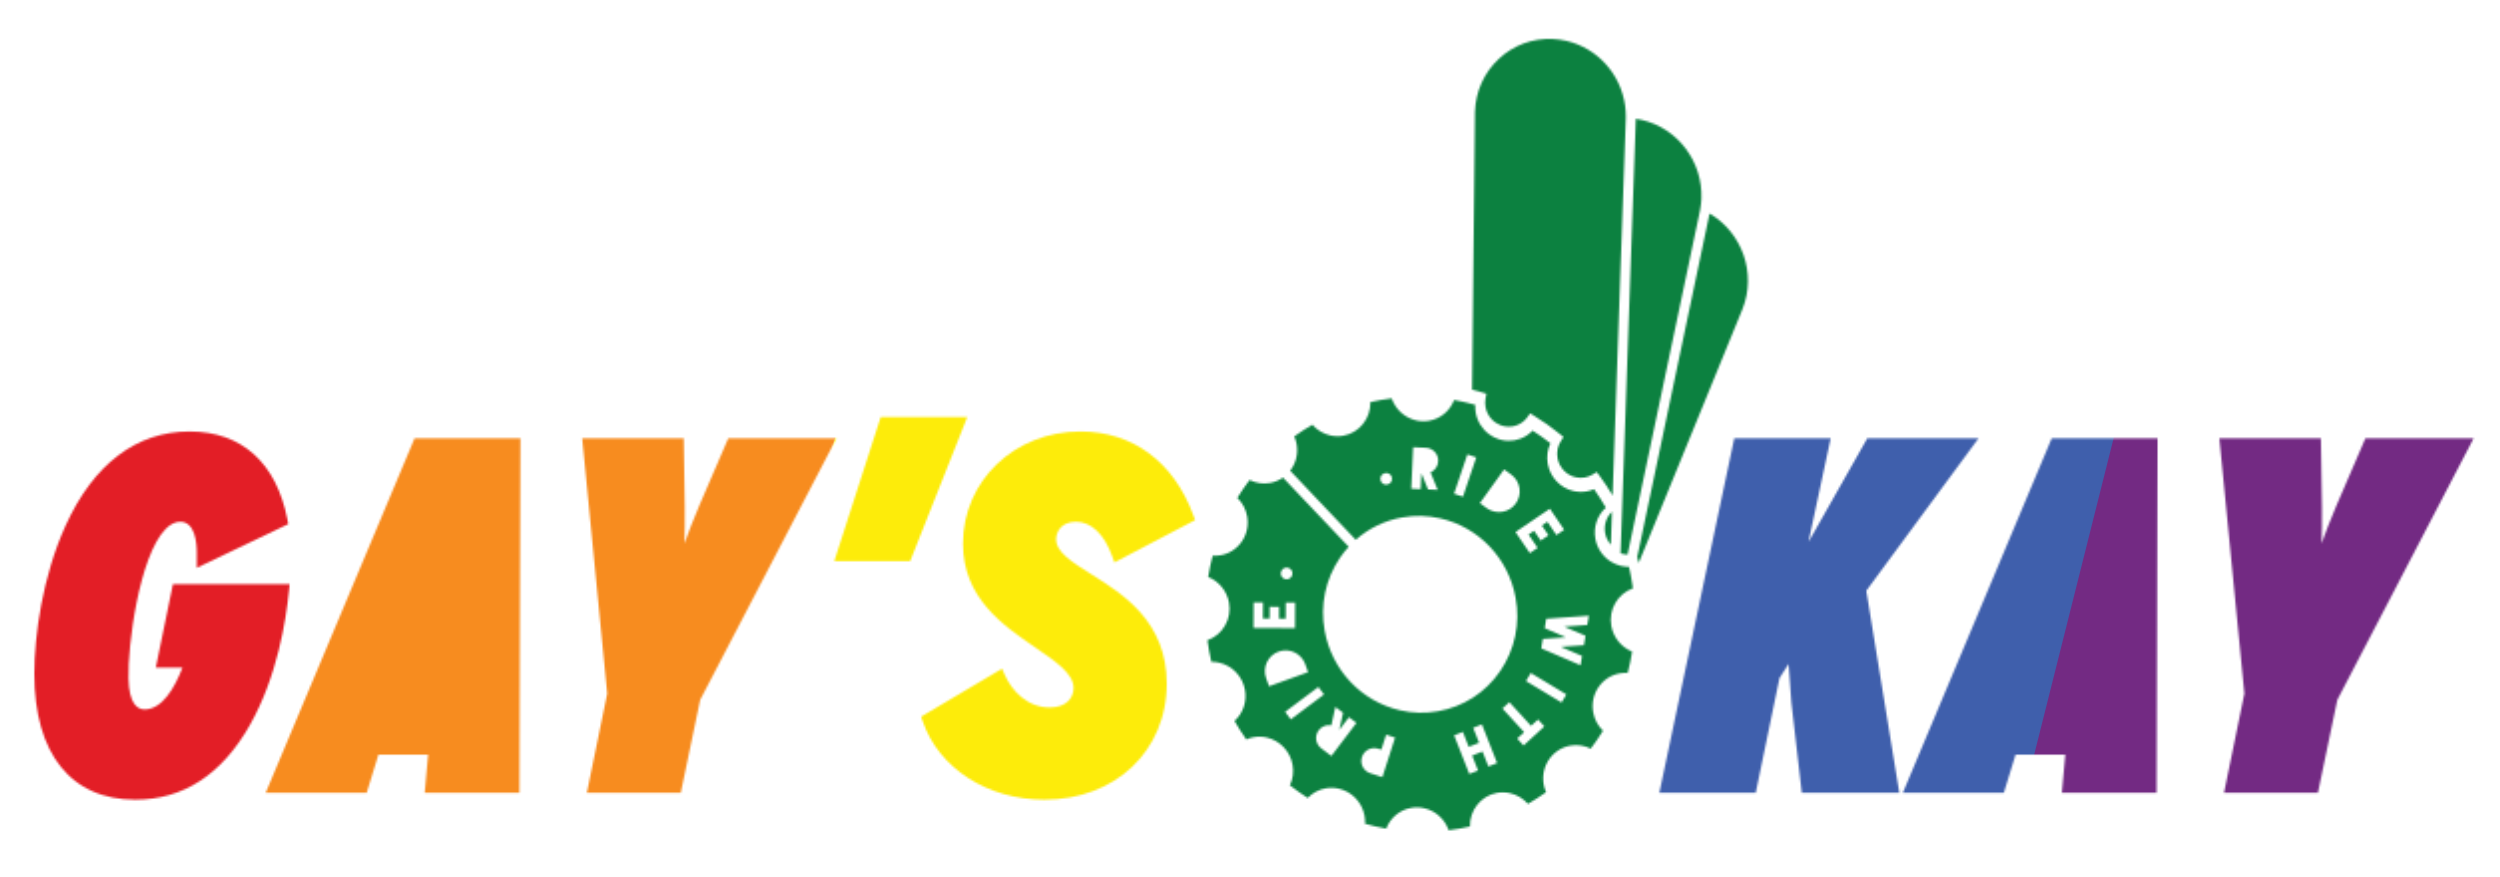 <?xml version="1.0" encoding="utf-8"?>
<!-- Generator: Adobe Illustrator 16.0.0, SVG Export Plug-In . SVG Version: 6.00 Build 0)  -->
<!DOCTYPE svg PUBLIC "-//W3C//DTD SVG 1.1//EN" "http://www.w3.org/Graphics/SVG/1.1/DTD/svg11.dtd">
<svg version="1.1" xmlns="http://www.w3.org/2000/svg" xmlns:xlink="http://www.w3.org/1999/xlink" x="0px" y="0px" width="1254px"
	 height="440px" viewBox="0 0 1254 440" enable-background="new 0 0 1254 440" xml:space="preserve">
<g id="Layer_1">
	<rect x="-99.523" y="-422.254" display="none" fill="#0D0D0D" width="1469.928" height="1453.487"/>
	<defs>
		
			<filter id="Adobe_OpacityMaskFilter" filterUnits="userSpaceOnUse" x="-221.773" y="-451.464" width="1639.547" height="1532.208">
			<feColorMatrix  type="matrix" values="1 0 0 0 0  0 1 0 0 0  0 0 1 0 0  0 0 0 1 0"/>
		</filter>
	</defs>
	<mask maskUnits="userSpaceOnUse" x="-221.773" y="-451.464" width="1639.547" height="1532.208" id="SVGID_1_">
		<g filter="url(#Adobe_OpacityMaskFilter)">
			<g>
				<g>
					<g>
						<path fill="#FFFFFF" d="M67.836,401.123c-32.166,0-50.614-23.011-50.614-63.133c0-19.299,4.125-48.982,15.701-74.414
							c14.037-30.834,35.53-47.132,62.158-47.132c26.127,0,43.56,15.681,49.087,44.153l0.442,2.277l-45.903,21.953v-7.706
							c0-4.633-0.808-15.408-8.291-15.408c-2.561,0-4.975,1.203-7.382,3.677c-13.257,13.631-19.033,58.729-18.58,74.97
							c0.277,12.808,4.528,15.492,8.045,15.492c8.8,0,15.049-10.651,19.043-20.998H78.148l8.596-41.834h58.521l-0.321,3.291
							c-1.44,14.77-5.899,43.158-19.58,67.333C111.292,388.514,91.937,401.123,67.836,401.123z"/>
						<path fill="#FFFFFF" d="M81.827,331.855l7.363-35.834h52.769c-3.926,40.252-22.579,102.102-74.123,102.102
							c-32.152,0-47.614-24.053-47.614-60.133c0-37.06,16.198-118.546,74.859-118.546c26.262,0,41.234,16.444,46.143,41.725
							l-39.516,18.898v-2.945c0-10.799-3.683-18.408-11.291-18.408c-21.842,0-29.453,64.059-28.961,81.731
							c0.244,11.291,3.681,18.408,11.044,18.408c10.556,0,18.162-11.781,23.317-26.998H81.827z"/>
						<polygon fill="#FFFFFF" points="213.036,397.688 214.755,378.545 189.815,378.545 183.925,397.688 133.264,397.688 
							207.942,219.88 261.051,219.88 260.541,397.688 						"/>
						<path fill="#FFFFFF" d="M216.317,394.688l1.719-19.143H187.6l-5.891,19.143h-43.932l72.158-171.807h48.106l-0.492,171.807
							H216.317z"/>
						<path fill="#FFFFFF" d="M294.363,397.688l10.221-49.792l-12.55-128.015h50.934l0.534,34.616
							c0.072,6.604-0.022,12.722-0.192,18.081c2.027-5.636,4.51-12.099,7.443-18.968l14.53-33.729h54.289l-68.363,131.156
							l-9.74,46.651H294.363z"/>
						<path fill="#FFFFFF" d="M339.029,394.688h-40.988l9.572-46.633L295.342,222.88h44.671l0.488,31.662
							c0.247,22.826-1.472,39.516-1.472,39.516h0.491c0,0,4.662-17.427,13.99-39.271l13.745-31.907h47.368l-66.269,127.137
							L339.029,394.688z"/>
						<polygon fill="#FFFFFF" points="418.472,281.495 441.758,209.23 485.173,209.23 456.534,281.495 						"/>
						<path fill="#FFFFFF" d="M443.943,212.23h36.813l-26.261,66.264h-31.905L443.943,212.23z"/>
						<path fill="#FFFFFF" d="M523.831,401.123c-28.477,0-52.994-15.809-61.008-39.338l-0.785-2.305l40.599-24.081l1.362,3.104
							c3.473,7.913,11.217,16.368,22.533,16.368c8.835,0,11.97-5.259,11.97-9.762c0-7.203-8.869-13.264-19.138-20.281
							c-16.187-11.062-36.332-24.828-36.332-52.124c0-31.548,25.899-56.26,58.962-56.26c26.149,0,46.767,15.298,56.567,41.972
							l0.907,2.47l-40.477,21.229l-1.167-3.24c-3.926-10.905-10.502-17.16-18.041-17.16c-7.9,0-10.008,5.521-10.008,8.782
							c0,6.473,7.801,11.373,17.676,17.576c15.95,10.019,37.793,23.74,37.793,54.828
							C585.246,376.637,559.417,401.123,523.831,401.123z"/>
						<path fill="#FFFFFF" d="M501.252,339.709c4.417,10.062,13.498,18.162,25.28,18.162c10.308,0,14.97-6.381,14.97-12.762
							c0-21.354-55.47-28.717-55.47-72.405c0-28.471,23.317-53.26,55.962-53.26c26.262,0,44.914,15.954,53.751,40.006
							l-35.098,18.407c-4.418-12.271-12.026-19.144-20.863-19.144c-9.082,0-13.008,6.382-13.008,11.782
							c0,20.615,55.47,23.807,55.47,72.404c0,32.398-24.545,55.223-58.415,55.223c-27.488,0-50.562-14.971-58.168-37.305
							L501.252,339.709z"/>
						<path fill="#FFFFFF" d="M903.789,397.688l-5.227-45.227c-0.515-6.561-1.033-13.916-1.409-19.409l-4.558,7.076l-11.918,57.56
							H832.32l37.593-177.807h48.358l-10.351,48.299c-0.251,1.129-0.519,2.296-0.794,3.473c0.565-0.906,1.123-1.805,1.659-2.68
							l27.833-49.091h55.79l-56.276,76.413l16.564,101.395H903.789z"/>
						<path fill="#FFFFFF" d="M906.462,394.688l-4.908-42.461c-0.982-12.518-1.966-27.734-1.966-27.734h-0.489l-9.327,14.48
							l-11.536,55.715h-42.215l36.324-171.807h42.216l-9.573,44.67c-1.963,8.835-4.907,19.881-4.907,19.881h0.491
							c0,0,6.136-9.327,10.799-16.935l26.997-47.616h48.106l-53.505,72.65l16.198,99.157H906.462z"/>
						<polygon fill="#FFFFFF" points="1034.233,397.688 1035.952,378.545 1011.013,378.545 1005.122,397.688 954.461,397.688 
							1029.138,219.88 1082.247,219.88 1081.738,397.688 						"/>
						<path fill="#FFFFFF" d="M1037.515,394.688l1.719-19.143h-30.437l-5.891,19.143h-43.932l72.157-171.807h48.106l-0.491,171.807
							H1037.515z"/>
						<path fill="#FFFFFF" d="M1115.562,397.688l10.221-49.792l-12.549-128.015h50.933l0.535,34.616
							c0.07,6.606-0.023,12.722-0.193,18.081c2.026-5.636,4.51-12.099,7.443-18.968l14.529-33.729h54.291l-68.365,131.156
							l-9.739,46.651H1115.562z"/>
						<path fill="#FFFFFF" d="M1160.229,394.688h-40.988l9.572-46.633l-12.271-125.174h44.67l0.489,31.662
							c0.245,22.826-1.473,39.516-1.473,39.516h0.491c0,0,4.662-17.427,13.99-39.271l13.745-31.907h47.369l-66.27,127.137
							L1160.229,394.688z"/>
					</g>
				</g>
				<g>
					<path fill="#808080" d="M857.518,107.088l-36.27,172.309l0.15,0.587c0.203,0.81,0.383,1.611,0.571,2.419l52.084-127.43
						C881.186,137.055,873.789,116.612,857.518,107.088z"/>
					<path fill="#999999" d="M814.227,277.926c0.716,0.166,1.437,0.259,2.161,0.286l36.266-172.283
						c0.079-0.39,0.144-0.775,0.206-1.166c0.154-0.845,0.283-1.697,0.373-2.548c0.098-0.874,0.153-1.748,0.191-2.622
						c0.727-18.313-11.682-35.278-29.961-39.463c-0.985-0.221-1.971-0.394-2.959-0.54c0.002,0.425,0.004,0.854-0.008,1.282
						l-1.426,40.567l-0.106,2.983l-0.108,2.961l-5.973,170.146C813.318,277.683,813.766,277.825,814.227,277.926z"/>
					<g>
						<path fill="#A6A6A6" d="M745.6,197.496l-0.43,2.258c-0.283,1.495-0.293,2.984-0.025,4.426c0.418,2.299,1.473,4.359,2.972,6
							c0.642,0.702,1.376,1.335,2.166,1.868c0.714,0.479,1.487,0.881,2.308,1.202c0.53,0.204,1.078,0.374,1.643,0.504
							c1.504,0.347,3.043,0.384,4.568,0.119c0.059-0.011,0.107-0.027,0.162-0.034c1.15-0.221,2.238-0.611,3.247-1.148
							c1.556-0.831,2.921-2.007,3.972-3.489l0.795-1.112l0.533-0.745l1.965,1.198c4.504,2.753,8.879,5.859,13.004,9.23l1.783,1.459
							l-1.25,1.91c-1.676,2.566-2.295,5.645-1.748,8.671c0.874,4.754,4.438,8.517,9.104,9.581c1.496,0.345,3.035,0.384,4.559,0.119
							c1.435-0.256,2.805-0.782,4.066-1.56l1.932-1.201l1.373,1.865c2.364,3.211,4.573,6.548,6.578,9.95l4.861-138.36l0.114-3.36
							l0.117-3.308l1.547-43.904c0.013-0.485,0.013-0.963,0.013-1.444c-0.008-0.847-0.044-1.69-0.095-2.531
							c-0.06-0.849-0.145-1.689-0.255-2.525c-2.133-15.817-13.783-29.049-29.598-32.668c-2.182-0.497-4.428-0.803-6.684-0.909
							c-10.102-0.472-19.732,3.072-27.109,9.978c-7.379,6.904-11.622,16.343-11.951,26.576L738.4,195.442
							c1.685,0.428,3.359,0.88,5.008,1.386L745.6,197.496z"/>
						<path fill="#A6A6A6" d="M805.139,267.375c0.412,2.236,1.43,4.249,2.87,5.864l0.58-16.585
							C805.751,259.351,804.409,263.371,805.139,267.375z"/>
					</g>
					<path fill="#FFFFFF" d="M819.068,295.12c-0.121-0.863-0.244-1.721-0.377-2.576c-0.104-0.675-0.217-1.342-0.334-2.007
						c-0.05-0.291-0.094-0.582-0.145-0.872c-0.125-0.66-0.256-1.329-0.396-2c-0.104-0.514-0.213-1.031-0.326-1.551
						c-0.1-0.449-0.197-0.899-0.299-1.35c-0.038-0.164-0.073-0.328-0.108-0.494c-0.459,0.006-0.917-0.016-1.374-0.047
						c-0.121-0.009-0.245-0.018-0.37-0.03c-0.718-0.064-1.435-0.177-2.149-0.341c-0.165-0.036-0.327-0.088-0.493-0.13
						c-0.845-0.222-1.668-0.507-2.462-0.853c-0.857-0.369-1.674-0.808-2.445-1.306c-0.255-0.165-0.503-0.335-0.746-0.515
						c-3.496-2.535-5.983-6.367-6.803-10.82c-1.068-5.867,0.97-11.756,5.252-15.597c-1.799-3.166-3.779-6.274-5.913-9.286
						c-1.19,0.528-2.442,0.905-3.737,1.138c-2.182,0.381-4.368,0.323-6.512-0.169c-6.637-1.517-11.721-6.874-12.964-13.65
						c-0.646-3.544-0.173-7.135,1.337-10.323c-2.879-2.264-5.871-4.395-8.944-6.353c-1.726,1.825-3.831,3.203-6.17,4.071
						c-0.927,0.343-1.885,0.612-2.876,0.789c-0.074,0.011-0.146,0.015-0.229,0.026c-0.939,0.154-1.885,0.22-2.83,0.209
						c-1.16-0.017-2.314-0.143-3.452-0.407c-0.562-0.127-1.108-0.292-1.646-0.472c-0.812-0.275-1.593-0.609-2.344-0.998
						c-0.795-0.409-1.547-0.879-2.262-1.406c-3.447-2.54-5.902-6.347-6.707-10.764c-0.241-1.305-0.326-2.639-0.25-3.975
						c-0.552-0.158-1.094-0.3-1.643-0.442c-0.826-0.224-1.654-0.434-2.482-0.633c-0.83-0.199-1.657-0.388-2.488-0.565
						c-1.328-0.289-2.658-0.553-3.992-0.791c-2.057,5.422-6.771,9.408-12.538,10.413c-2.173,0.38-4.364,0.32-6.507-0.172
						c-5.732-1.31-10.346-5.536-12.271-11.053c-1.852,0.222-3.623,0.486-5.36,0.792c-1.75,0.31-3.54,0.668-5.321,1.073
						c0.19,8.147-5.527,15.457-13.627,16.875c-2.174,0.376-4.361,0.319-6.504-0.169c-3.498-0.801-6.605-2.674-8.957-5.365
						c-3.11,1.786-6.154,3.75-9.088,5.862c0.534,1.219,0.929,2.496,1.17,3.811c0.902,4.943-0.426,9.751-3.236,13.397l32.906,34.657
						c6.547-5.816,14.58-9.711,23.419-11.254c6.336-1.107,12.724-0.941,18.979,0.489c19.346,4.426,34.175,20.046,37.781,39.79
						c2.377,12.991-0.375,26.072-7.734,36.833c-7.363,10.76-18.461,17.922-31.25,20.148c-6.336,1.105-12.723,0.941-18.977-0.49
						c-19.35-4.428-34.186-20.049-37.791-39.801c-2.378-12.982,0.373-26.065,7.739-36.824c1.31-1.919,2.749-3.715,4.282-5.394
						l-32.959-34.714c-1.898,1.326-4.1,2.283-6.53,2.707c-3.478,0.601-7.063,0.062-10.21-1.504c-2.199,2.89-4.26,5.897-6.148,8.983
						c2.549,2.48,4.268,5.687,4.92,9.236c1.684,9.198-4.318,17.962-13.373,19.541c-1.289,0.227-2.602,0.293-3.915,0.201
						c-0.931,3.516-1.686,7.104-2.257,10.712c5.376,2.157,9.368,6.993,10.445,12.853c1.504,8.233-3.252,16.226-10.822,18.867
						c0.241,1.854,0.529,3.678,0.855,5.443c0.316,1.764,0.688,3.545,1.127,5.41c1.307-0.016,2.61,0.123,3.897,0.412
						c6.62,1.52,11.702,6.865,12.94,13.627c1.07,5.863-0.969,11.75-5.248,15.592c1.815,3.189,3.793,6.301,5.912,9.285
						c1.203-0.527,2.468-0.908,3.753-1.133c2.171-0.377,4.364-0.32,6.509,0.168c6.626,1.518,11.713,6.871,12.948,13.643
						c0.651,3.553,0.173,7.145-1.338,10.332c2.867,2.256,5.864,4.383,8.948,6.35c2.41-2.549,5.553-4.248,9.045-4.859
						c2.178-0.379,4.364-0.324,6.511,0.166c6.633,1.52,11.716,6.873,12.954,13.65c0.244,1.318,0.33,2.646,0.256,3.971
						c3.49,0.988,7.03,1.803,10.605,2.434c2.053-5.416,6.77-9.406,12.542-10.42c2.173-0.375,4.358-0.316,6.502,0.174
						c5.731,1.309,10.348,5.537,12.269,11.057c1.859-0.225,3.626-0.484,5.361-0.795c1.726-0.299,3.482-0.65,5.319-1.07
						c-0.195-8.146,5.528-15.459,13.631-16.873c2.176-0.379,4.358-0.322,6.503,0.166c3.499,0.801,6.607,2.676,8.963,5.365
						c3.11-1.789,6.154-3.752,9.087-5.863c-0.544-1.23-0.938-2.506-1.179-3.816c-1.674-9.193,4.324-17.963,13.372-19.539
						c3.483-0.602,7.071-0.062,10.213,1.502c2.192-2.881,4.249-5.893,6.149-8.984c-2.549-2.475-4.272-5.684-4.917-9.234
						c-1.683-9.193,4.313-17.959,13.364-19.535c1.293-0.227,2.605-0.295,3.922-0.203c0.932-3.535,1.688-7.121,2.256-10.713
						c-5.379-2.16-9.375-6.992-10.448-12.851C806.737,305.76,811.488,297.76,819.068,295.12z M696.028,243.014
						c-1.576,0.395-3.159-0.509-3.56-2.111c-0.428-1.597,0.563-3.172,2.139-3.565c1.575-0.395,3.165,0.536,3.559,2.111
						C698.567,241.052,697.63,242.614,696.028,243.014z M721.139,245.733l-4.84-0.218l-3.28-8.052l-0.057-0.003l-0.354,7.889
						l-4.699-0.212l0.936-20.811l6.321,0.284l0.028,0.001c0.896,0.041,1.731,0.246,2.509,0.618c0.777,0.371,1.447,0.863,2.008,1.478
						c0.562,0.613,0.991,1.319,1.292,2.117c0.301,0.8,0.432,1.646,0.391,2.54c-0.057,1.27-0.435,2.397-1.133,3.384
						c-0.699,0.986-1.592,1.727-2.679,2.219L721.139,245.733z M642.565,286.778c0.475-1.554,2.091-2.437,3.645-1.962
						c1.58,0.481,2.436,2.091,1.953,3.671c-0.475,1.554-2.064,2.444-3.644,1.962C642.931,289.994,642.091,288.332,642.565,286.778z
						 M628.764,314.964l0.07-12.768l4.704,0.025l-0.045,8.063l3.36,0.02l0.031-5.936l4.705,0.025l-0.033,5.936l3.36,0.02
						l0.044-8.065l4.705,0.025l-0.071,12.768L628.764,314.964z M636.55,344.236l-1.428-3.951c-0.477-1.316-0.689-2.664-0.642-4.041
						c0.048-1.375,0.365-2.707,0.953-3.99c0.605-1.291,1.411-2.396,2.419-3.316c1.007-0.92,2.169-1.617,3.486-2.094
						c1.315-0.477,2.655-0.682,4.018-0.619s2.689,0.396,3.98,1.002c1.178,0.566,2.206,1.312,3.086,2.234
						c0.879,0.924,1.572,1.977,2.081,3.162l0.209,0.58l1.428,3.951L636.55,344.236z M647.437,360.844l-2.821-3.764l16.674-12.49
						l2.82,3.766L647.437,360.844z M667.812,379.207l-5.046-3.818l-0.022-0.018c-0.714-0.541-1.285-1.184-1.716-1.932
						c-0.43-0.746-0.702-1.531-0.814-2.354c-0.114-0.826-0.069-1.65,0.137-2.479c0.205-0.828,0.578-1.598,1.118-2.312
						c0.767-1.014,1.718-1.727,2.852-2.145c1.137-0.416,2.291-0.52,3.466-0.309l2.04-9.236l3.861,2.922l-1.862,8.494l0.045,0.033
						l4.766-6.295l3.75,2.838L667.812,379.207z M693.398,389.811l-6.025-1.936l-0.027-0.008c-0.853-0.273-1.602-0.689-2.246-1.25
						c-0.643-0.559-1.154-1.209-1.535-1.949c-0.381-0.738-0.61-1.533-0.69-2.383c-0.081-0.85,0.017-1.699,0.291-2.553
						c0.273-0.854,0.689-1.602,1.25-2.246c0.559-0.643,1.209-1.156,1.948-1.535c0.74-0.381,1.534-0.611,2.383-0.691
						c0.851-0.08,1.7,0.018,2.554,0.291l0.027,0.01l1.546,0.496l2.413-7.52l4.479,1.438L693.398,389.811z M746.578,384.471
						l-2.948-7.506l-5.186,2.039l2.947,7.504l-4.378,1.721l-7.617-19.389l4.379-1.721l2.948,7.506l5.187-2.037l-2.949-7.506
						l4.379-1.721l7.616,19.389L746.578,384.471z M733.813,249.152l-4.455-1.509l6.684-19.731l4.455,1.511L733.813,249.152z
						 M757.369,255.308c-1.16,0.719-2.443,1.192-3.85,1.424c-1.292,0.197-2.562,0.164-3.809-0.1s-2.415-0.741-3.505-1.433
						l-0.499-0.358l-3.412-2.451l12.157-16.918l3.411,2.451c1.137,0.817,2.074,1.807,2.813,2.97c0.738,1.164,1.229,2.441,1.47,3.832
						c0.23,1.407,0.19,2.774-0.12,4.103c-0.312,1.328-0.875,2.562-1.692,3.698C759.518,253.663,758.529,254.59,757.369,255.308z
						 M760.181,266.876l17.232-11.706l7.174,10.562l-3.891,2.643l-4.531-6.67l-2.779,1.888l3.335,4.91l-3.891,2.644l-3.336-4.909
						l-2.778,1.888l4.53,6.67l-3.891,2.643L760.181,266.876z M764.218,373.943l-3.18-3.467l3.486-3.199l-10.901-11.885l3.468-3.18
						l10.901,11.885l3.486-3.199l3.18,3.467L764.218,373.943z M783.27,352.365l-17.843-10.752l2.428-4.029l17.843,10.75
						L783.27,352.365z M796.199,313.468l-11.615,0.855l10.698,4.583l-0.795,4.723l-11.611,0.826l10.7,4.586l-0.782,4.639
						l-19.701-8.461l0.797-4.721l11.611-0.826l-10.699-4.583l0.795-4.723l21.386-1.536L796.199,313.468z"/>
				</g>
			</g>
		</g>
	</mask>
	<g mask="url(#SVGID_1_)">
		<polygon fill="#732A83" points="-221.773,744.436 78.536,-451.464 1417.773,-115.158 1117.476,1080.744 		"/>
		<polygon fill="#3F5FAC" points="-221.773,744.436 78.536,-451.464 1160.533,-179.767 860.23,1016.121 		"/>
		<polygon fill="#0C8140" points="-221.773,744.436 78.536,-451.464 971.356,-227.266 671.057,968.623 		"/>
		<polygon fill="#FDEC0A" points="-221.773,744.436 78.536,-451.464 748.147,-283.303 447.847,912.586 		"/>
		<polygon fill="#F78C1F" points="-221.773,744.436 78.536,-451.464 557.197,-331.257 256.904,864.641 		"/>
		<polygon fill="#E31E26" points="-221.773,744.436 78.536,-451.464 323.862,-389.87 23.552,806.037 		"/>
	</g>
</g>
<g id="Center" display="none">
	<circle display="inline" fill="#ED1C24" cx="631" cy="312.641" r="18"/>
</g>
</svg>
